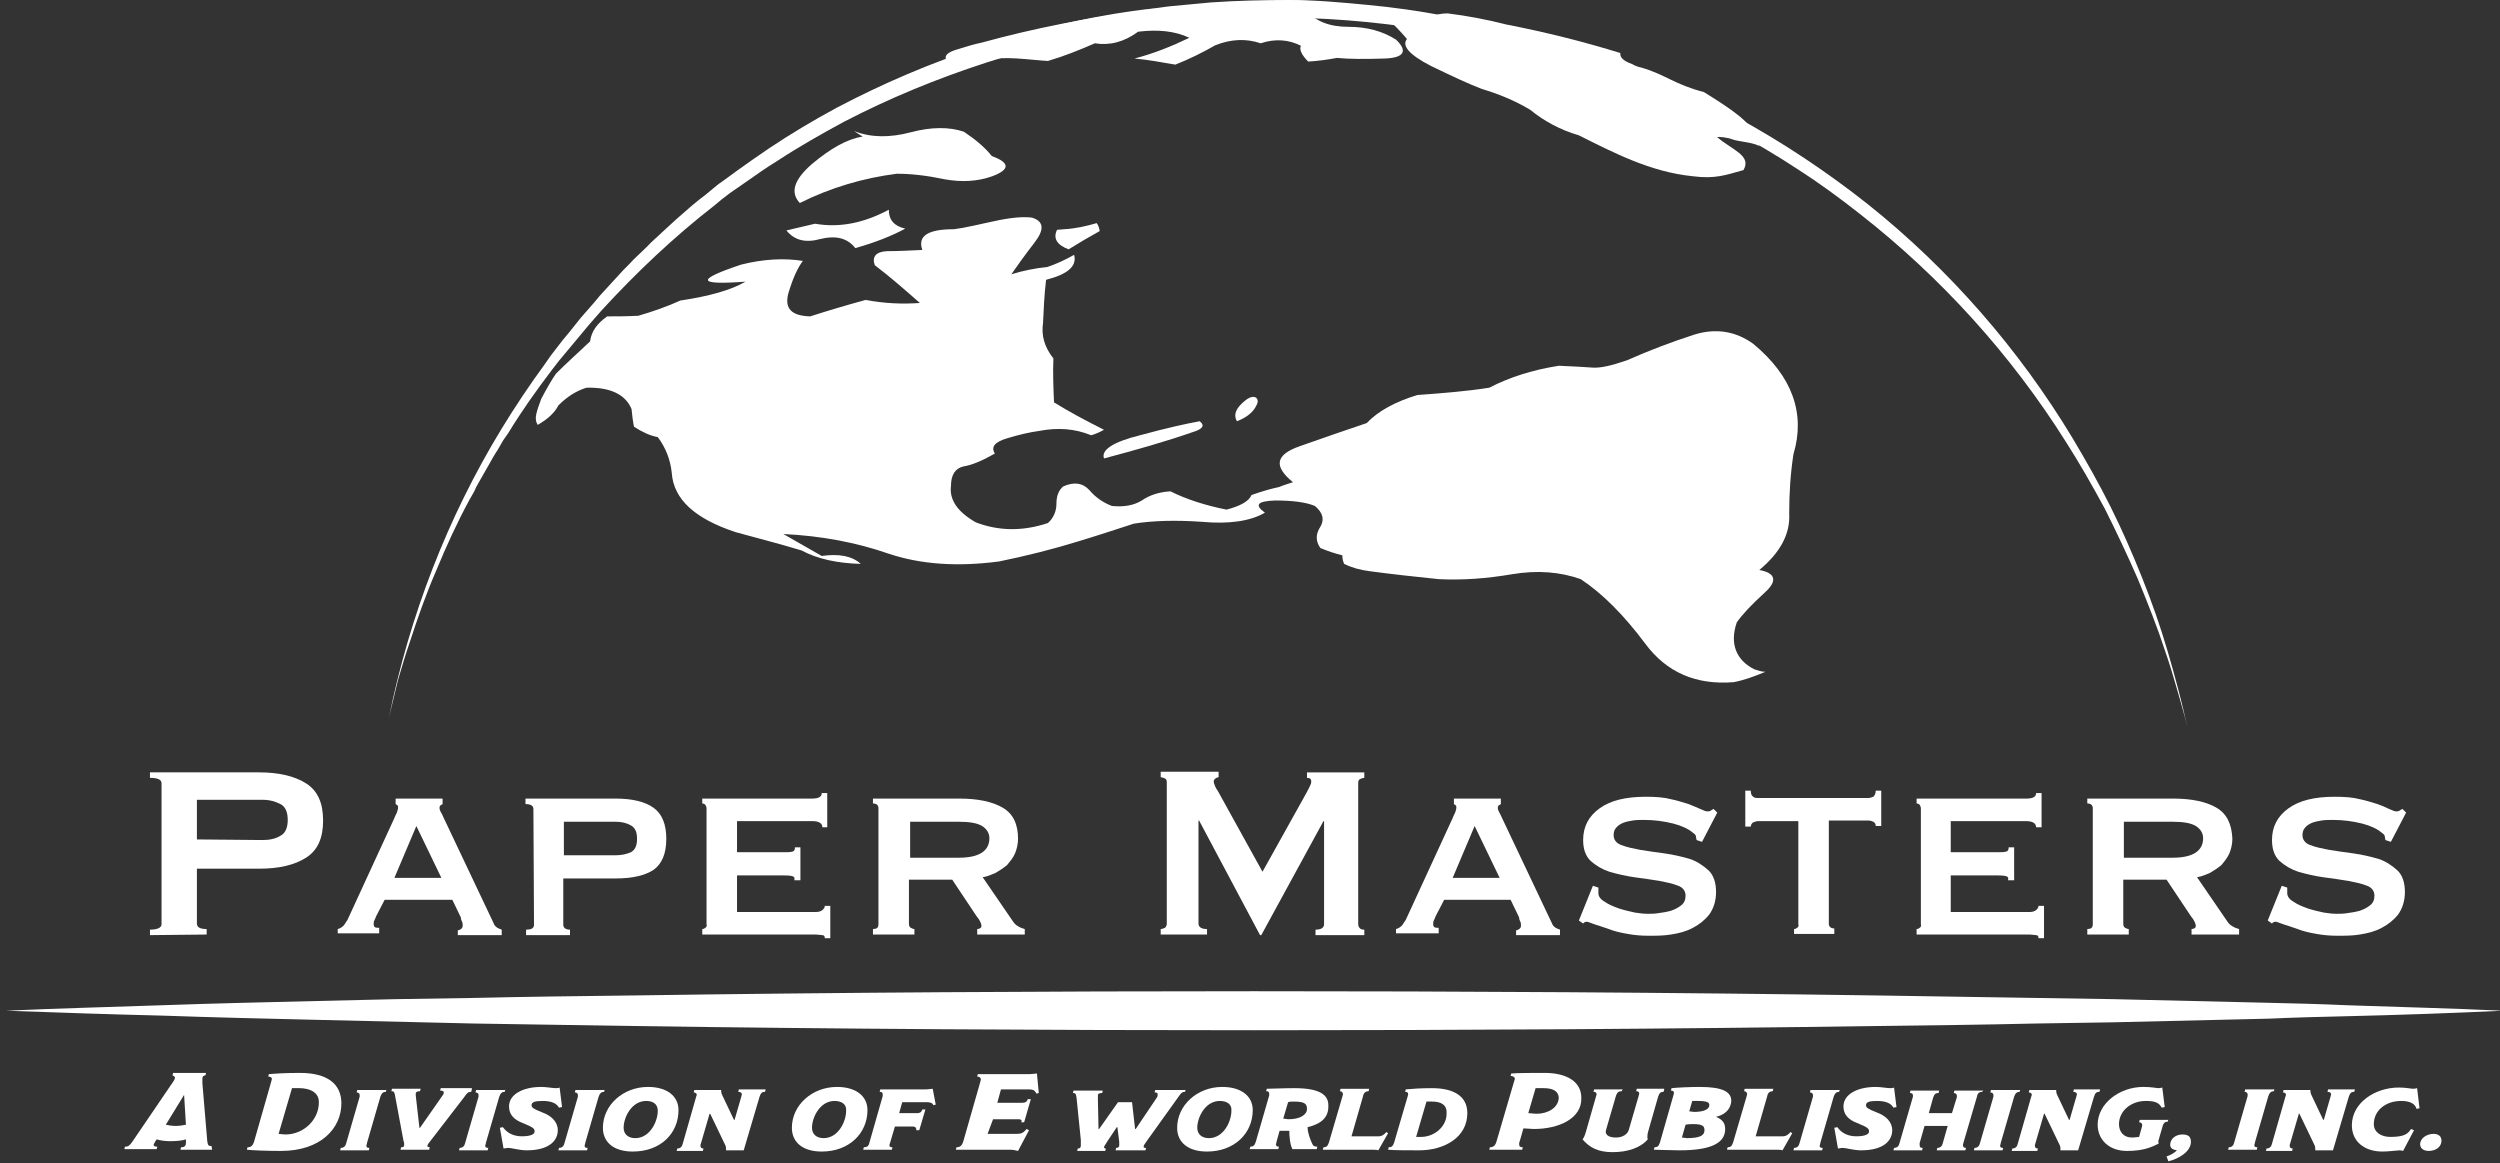 <?xml version="1.0" encoding="utf-8"?>
<!-- Generator: Adobe Illustrator 26.1.0, SVG Export Plug-In . SVG Version: 6.00 Build 0)  -->
<svg version="1.1" id="Layer_1" xmlns="http://www.w3.org/2000/svg" xmlns:xlink="http://www.w3.org/1999/xlink" x="0px" y="0px"
	 viewBox="0 0 410.1 190.8" style="enable-background:new 0 0 410.1 190.8;" xml:space="preserve">
<rect x="0" y="0" width="410.1" height="190.8" fill="#333333" stroke="none"/>
<style type="text/css">
	.st0{fill-rule:evenodd;clip-rule:evenodd;fill:#FFFFFF;}
	.st1{fill:#FFFFFF;}
</style>
<g>
	<path class="st0" d="M284.9,102.1c0.9-1.3,2.4-2.9,4.6-4.9c2.1-1.9,1.8-3.2-0.9-3.7c3.5-2.9,5.1-6,4.9-9.3c0-3.2,0.2-6.5,0.7-9.7
		c2-6.7-0.2-12.8-6.6-18.1c-2.9-2.1-6.2-2.6-9.7-1.5c-3.7,1.2-7.4,2.6-11,4.2c-2.6,0.9-4.4,1.3-5.7,1.2c-1.3-0.1-3.1-0.2-5.5-0.3
		c-4.4,0.7-8.1,1.9-11.4,3.6c-3.8,0.6-7.7,0.9-11.8,1.2c-3.6,1.1-6.4,2.6-8.3,4.6c-3.3,1.1-7,2.4-11,3.8c-4,1.4-4.3,3.3-1.1,5.9
		c-0.9,0.3-1.6,0.5-2.3,0.8c-1,0.2-2.5,0.6-4.5,1.3c-0.4,1-1.8,1.8-4.1,2.4c-3.5-0.7-6.6-1.7-9.2-3c-1.8,0.1-3.4,0.6-4.7,1.5
		c-1.3,0.8-2.9,1.1-4.9,0.9c-1.3-0.5-2.6-1.3-3.7-2.6c-1.1-1.2-2.5-1.4-4.3-0.6c-0.7,0.6-1.1,1.5-1.1,2.8c0,1.3-0.5,2.4-1.4,3.2
		c-4.2,1.4-8.1,1.3-11.8-0.1c-3-1.7-4.4-3.7-4.1-6c0-1.8,0.7-2.9,2.1-3.2c1.3-0.2,3-0.9,5.1-2.1c-0.7-1.1,0-1.9,2-2.5
		c2-0.6,3.7-1,5.2-1.2c3.1-0.6,5.9-0.4,8.6,0.7c0.7-0.2,1.4-0.5,2.1-0.9c-3-1.5-5.8-3-8.2-4.5c-0.1-2.4-0.2-4.7-0.1-7.2
		c-1.5-1.9-2-3.8-1.7-5.8c0.1-2.2,0.2-4.6,0.5-7.1c3.5-0.9,5.1-2.2,4.6-4.1c-1.4,0.8-2.9,1.5-4.4,2c-2,0.2-4,0.6-5.9,1.2
		c0.9-1.3,2.1-3,3.8-5.2c1.7-2.2,1.5-3.5-0.4-4.1c-1.5-0.2-3.6,0-6.3,0.6c-2.8,0.6-4.9,1.1-6.5,1.3c-4.3,0-6,1.1-5.2,3.4
		c-2,0.1-4,0.2-5.8,0.2c-1.8,0.1-2.5,0.9-2,2.3c2.5,1.9,4.9,4,7.4,6.2c-2.8,0.2-5.7,0.1-8.9-0.5c-3.3,0.9-6.3,1.8-9.1,2.7
		c-3.1-0.1-4.2-1.3-3.6-3.7c0.7-2.4,1.5-4.2,2.4-5.4c-3.1-0.5-6.5-0.3-10.1,0.6c-7.5,2.5-7.3,3.4,0.7,2.8c-2.4,1.4-6,2.4-10.7,3.1
		c-2.2,1-4.5,1.8-6.9,2.5c-2.1,0.1-3.8,0.1-5.1,0.1c-1.7,1.2-2.6,2.5-2.8,4.1c-1.9,1.8-3.8,3.5-5.6,5.3c-0.7,1-1.5,2.4-2.4,4.1
		c-0.3,0.8-0.6,1.6-0.8,2.4c-0.2,0.8-0.1,1.4,0.2,1.9c1.6-0.9,2.8-2,3.4-3.2c1.5-1.5,3-2.4,4.6-2.9c3.9-0.1,6.4,1.1,7.4,3.5
		c0.1,1,0.2,1.9,0.4,2.9c1.4,0.9,2.7,1.5,3.9,1.7c1.3,1.7,2.1,3.8,2.3,5.9c0.3,4.3,3.8,7.5,10.5,9.7c3.6,1,7.2,1.9,10.8,3
		c2.6,1.4,5.9,2.1,9.7,2.2c-1.4-1.3-3.6-1.7-6.4-1.3c-2.1-1.2-4.2-2.4-6.3-3.6c6.3,0.3,12,1.4,17.2,3.2c5.3,1.8,11.4,2.2,18.2,1.3
		c4.4-0.9,8.8-2,13-3.3c3-0.9,6-1.9,9.1-2.9c3.1-0.5,6.9-0.6,11.2-0.3c4.4,0.4,7.9-0.1,10.3-1.5c-1.8-1.3-1.2-1.9,1.7-2
		c2.9,0,5.1,0.3,6.5,0.9c1.3,1.1,1.6,2.2,0.9,3.4c-0.8,1.2-0.8,2.4,0,3.5c1.2,0.5,2.4,0.9,3.6,1.2c0,0.5,0.1,1,0.3,1.4
		c1.2,0.6,2.6,1,4.2,1.2c3.7,0.5,7.4,0.9,11.3,1.3c3.9,0.2,7.9-0.1,12-0.8c4.2-0.7,7.9-0.4,11.3,0.8c3.5,2.3,7.1,5.9,10.6,10.6
		c3.5,4.7,8.3,6.8,14.5,6.3c1.6-0.3,3.3-0.9,5.2-1.7c-0.6,0-1.2-0.2-1.8-0.4C284.8,108.3,283.7,105.6,284.9,102.1z"/>
	<path class="st0" d="M227.6,3c1.1,1.1,2.2,2.2,3.2,3.4c-0.9,1.1,0.4,2.6,3.9,4.4c3.5,1.7,6.3,3,8.4,3.8c2.7,0.8,5.4,1.9,7.9,3.4
		c2.2,1.8,4.9,3.3,8,4.2c5.6,2.8,11.7,6,18.6,6.7c3.8,0.5,5.5-0.2,8.4-1c1.4-2.4-1.9-3.3-4.3-5.4c0.1-0.1,1.6,0,2.6,0.4
		c0.8,0.3,3.6,0.5,4.3,1.1l-1.1-1.7c0.5-1.8-3.8-4.6-8-7.2c-4.7-1.2-6.4-2.9-10.2-4c-0.5-0.1-1.1-0.3-1.6-0.6
		c-1.4-0.5-2-1.1-1.9-1.8C260,6.9,253.7,5.3,247,4c-3.1-0.8-6.3-1.4-9.5-1.8c-0.8,0-1.5,0.1-2,0.3c-1.1,0.4-2.2,0.6-3.4,0.7
		C230.8,2.6,229.3,2.5,227.6,3z"/>
	<path class="st0" d="M158.1,21.6c-2.4-0.8-5.3-0.8-8.7,0.1c-3.4,0.9-6.5,0.9-9.3-0.2l1.4,0.9c-2.5,0.4-5.2,1.9-8.3,4.5
		c-3,2.6-3.6,4.7-2,6.4c5-2.5,10.4-4.1,15.9-4.8c2.4,0,5,0.3,7.8,0.9c2.8,0.5,5.4,0.4,7.9-0.5c2.9-1.1,2.9-2.2-0.1-3.3
		C161.5,24.1,159.9,22.8,158.1,21.6z"/>
	<path class="st0" d="M163.4,9.6c1.1-0.1,2.7-0.1,4.9,0.1s3.4,0.3,3.6,0.3c2.7-0.8,5.2-1.8,7.7-2.9c2.4,0.4,4.8-0.2,7.1-1.9
		c3.3-0.4,6.1-0.1,8.4,1c-2.9,1.4-5.9,2.6-9,3.4c2.2,0.2,4.4,0.6,6.7,1c2.3-0.9,4.5-2,6.6-3.2c2.6-1,5-1.1,7.4-0.3
		c2.4-0.8,4.6-0.6,6.6,0.4c-0.3,0.6,0.1,1.5,1.2,2.6c1.6-0.1,3.1-0.3,4.7-0.6c2.1,0.2,4.7,0.2,7.8,0.1c3.2-0.1,3.9-1.2,1.9-3.1
		c-2.2-1.4-4.8-2.1-7.8-2.1c-3.1,0-5.5-0.9-7.1-2.9c0.8,0,1.5-0.1,2.3-0.4c0.6-0.2,1.1-0.4,1.7-0.5c-4.5-0.8-9.2-0.7-14.4,0.1
		c-5.4,0-10.7,0.3-16.1,1c-9,1.2-17.9,2.9-26.6,5.3c-1,0.2-2.4,0.6-4.3,1.2c-1.8,0.6-2.1,1.4-0.7,2.4C158.5,10.8,161,10.5,163.4,9.6
		z"/>
	<path class="st0" d="M181.1,75.2c5.3-1.4,10.2-2.8,14.5-4.3c1.7-0.5,2.1-1.1,1.2-1.8c-2.2,0.4-5.4,1.1-9.8,2.3
		C182.6,72.5,180.6,73.8,181.1,75.2z"/>
	<path class="st0" d="M202.9,69.1c1.6-0.6,2.7-1.5,3.2-2.6c0.3-0.5,0.3-1-0.1-1.3c-0.6-0.3-1.4,0.1-2.4,1.1
		C202.6,67.3,202.4,68.2,202.9,69.1z"/>
	<path class="st0" d="M145.8,34.4c-4.1,2.2-8.1,3-12.1,2.3l-4.7,1.1c1.3,1.6,3.1,2.1,5.6,1.4c2.4-0.6,4.4-0.2,5.7,1.5
		c3.2-0.9,6-2,8.2-3.2C146.7,37.1,145.8,36.1,145.8,34.4z"/>
	<path class="st0" d="M175.3,40.9c1.6-1,3.3-2,5.1-3c-0.1-0.5-0.2-0.9-0.5-1.3c-1.7,0.5-3.5,0.9-5.3,1l-1.2,0.1
		C172.7,39.1,173.4,40.2,175.3,40.9z"/>
	<path class="st1" d="M63.8,117.7c3.4-16.7,9.6-32.8,18.5-47.4c2.2-3.6,4.6-7.2,7.1-10.6l0.9-1.3c0.3-0.4,0.6-0.8,1-1.3l1-1.3
		l0.5-0.6l0.5-0.6l2-2.5l2.1-2.4l0.5-0.6l0.5-0.6l1.1-1.2l1.1-1.2c0.4-0.4,0.7-0.8,1.1-1.2c0.7-0.8,1.5-1.5,2.2-2.3l2.3-2.2
		c0.7-0.8,1.6-1.5,2.3-2.2l1.2-1.1c0.4-0.4,0.8-0.7,1.2-1.1l2.4-2.1c0.8-0.7,1.7-1.4,2.5-2l1.2-1c0.4-0.3,0.8-0.7,1.3-1l2.6-1.9
		c1.7-1.2,3.5-2.5,5.3-3.7c3.6-2.4,7.3-4.6,11-6.6c7.6-4,15.5-7.4,23.6-10c4.1-1.3,8.2-2.5,12.4-3.5s8.4-1.8,12.6-2.4l1.6-0.2
		c0.5-0.1,1.1-0.1,1.6-0.2c1.1-0.1,2.1-0.3,3.2-0.4c2.1-0.2,4.3-0.4,6.4-0.6c4.3-0.3,8.6-0.4,12.9-0.4s8.6,0.4,12.8,0.8
		c4.3,0.4,8.5,1,12.7,1.8c4.2,0.8,8.4,1.7,12.5,2.8c2.1,0.5,4.1,1.1,6.2,1.7s4.1,1.3,6.1,2c2,0.7,4,1.4,6,2.2l1.5,0.6l0.7,0.3
		l0.7,0.3l1.5,0.6l1.5,0.6l0.7,0.3l0.7,0.3l1.5,0.7l1.4,0.7l0.7,0.3l0.7,0.4l1.4,0.7l1.4,0.7c1,0.5,1.9,1,2.8,1.5
		c7.5,4.1,14.7,8.9,21.4,14.2c13.4,10.7,24.8,23.8,33.6,38.4c2.2,3.7,4.3,7.4,6.2,11.2c1.9,3.8,3.6,7.7,5.2,11.7c1.6,4,3,8,4.2,12.1
		s2.3,8.2,3.2,12.3c-0.5-2.1-1.1-4.1-1.7-6.2s-1.2-4.1-1.9-6.1c-1.3-4-2.9-8-4.5-11.9c-1.7-3.9-3.5-7.7-5.4-11.5
		c-2-3.7-4.1-7.4-6.4-11c-9-14.3-20.5-27-33.8-37.4c-3.3-2.6-6.7-5.1-10.3-7.4c-3.5-2.3-7.2-4.5-10.9-6.4c-0.9-0.5-1.9-1-2.8-1.5
		l-1.4-0.7l-1.4-0.7l-0.7-0.3l-0.7-0.3l-1.4-0.7l-1.4-0.6l-0.7-0.3l-0.7-0.3l-1.4-0.6L270,15l-0.7-0.3l-0.7-0.3l-1.5-0.6
		c-2-0.7-3.9-1.5-5.9-2.2c-8-2.7-16.2-4.8-24.5-6.3C228.4,3.9,220,3,211.5,2.9c-4.2-0.1-8.4,0.1-12.6,0.3c-2.1,0.1-4.2,0.3-6.3,0.6
		c-1.1,0.1-2.1,0.2-3.1,0.4l-1.6,0.2l-1.6,0.2c-8.3,1.2-16.6,3.1-24.6,5.7c-8,2.6-15.8,5.8-23.3,9.7c-3.7,2-7.4,4.1-10.9,6.4
		c-1.8,1.1-3.5,2.3-5.2,3.5l-2.6,1.8c-0.4,0.3-0.8,0.6-1.3,1l-1.2,1c-6.7,5.2-12.8,11-18.5,17.2l-2.1,2.4l-2,2.4l-0.5,0.6l-0.5,0.6
		l-1,1.2c-0.3,0.4-0.7,0.8-1,1.2l-1,1.3c-2.6,3.4-5,6.8-7.2,10.4l-0.9,1.3l-0.8,1.4c-0.6,0.9-1.1,1.8-1.6,2.7l-1.6,2.8
		c-0.3,0.5-0.5,0.9-0.7,1.4L77,82c-2,3.7-3.8,7.6-5.4,11.5c-1.7,3.9-3.1,7.9-4.4,11.9c-0.7,2-1.3,4.1-1.9,6.1
		C64.8,113.6,64.3,115.6,63.8,117.7z"/>
	<path class="st1" d="M24.6,153.4v-0.9c1.2,0,1.9-0.3,1.9-0.9v-23.1c0-0.6-0.6-0.9-1.9-0.9v-0.9h17.9c3.2,0,5.8,0.6,7.7,1.8
		c1.9,1.2,2.8,3.2,2.8,6.1s-0.9,4.9-2.8,6.1c-1.9,1.2-4.4,1.8-7.7,1.8H32.3v9c0,0.6,0.5,0.9,1.6,0.9v0.9L24.6,153.4z M43.1,137.8
		c1.1,0,2.1-0.2,2.9-0.7c0.8-0.4,1.2-1.3,1.2-2.6s-0.4-2.2-1.2-2.6c-0.8-0.4-1.7-0.7-2.9-0.7H32.3v6.5L43.1,137.8z"/>
	<path class="st1" d="M55.4,152.4c0.4-0.1,0.7-0.3,1-0.6c0.2-0.3,0.4-0.6,0.6-0.9l7.6-16.5c0.2-0.5,0.4-0.9,0.5-1.1
		c0.1-0.3,0.2-0.6,0.2-0.8c0-0.2,0-0.3-0.1-0.4c-0.1-0.1-0.2-0.1-0.3-0.2V131h7.7v0.9c-0.1,0.1-0.2,0.1-0.3,0.2
		c-0.1,0-0.2,0.2-0.2,0.4c0,0.3,0.1,0.5,0.2,0.7c0.2,0.3,0.3,0.6,0.5,1l8.2,17.3c0.1,0.3,0.3,0.5,0.6,0.7c0.2,0.1,0.4,0.2,0.7,0.3
		v0.9h-7.2v-0.8c0.2,0,0.4-0.1,0.5-0.2c0.2-0.1,0.3-0.3,0.3-0.6c0-0.2,0-0.4-0.1-0.6c-0.1-0.2-0.2-0.4-0.2-0.7l-1.4-2.9H63.1
		l-1.4,2.7c-0.1,0.3-0.2,0.5-0.3,0.7c-0.1,0.2-0.1,0.4-0.1,0.6c0,0.3,0.1,0.4,0.2,0.5c0.2,0.1,0.5,0.1,0.7,0.1v0.9h-6.8L55.4,152.4
		L55.4,152.4z M72.4,144l-4.1-8.5l-3.6,8.5L72.4,144z"/>
	<path class="st1" d="M87.5,132.7c0-0.5-0.4-0.8-1.3-0.8V131h14.8c2.7,0,4.8,0.5,6.2,1.5c1.4,1,2.1,2.7,2.1,5.1
		c0,2.4-0.7,4.1-2.1,5.1c-1.4,0.9-3.4,1.4-6.2,1.4h-8.6v7.6c0,0.5,0.4,0.8,1.1,0.8v0.9h-7.2v-0.9c0.8,0,1.3-0.2,1.3-0.8L87.5,132.7z
		 M101,140.3c1,0,1.8-0.2,2.5-0.5c0.7-0.4,1-1.1,1-2.2c0-1.1-0.3-1.8-1-2.2c-0.7-0.4-1.5-0.6-2.5-0.6h-8.5v5.5L101,140.3z"/>
	<path class="st1" d="M134.9,135.7c0-0.6-0.5-1-1.6-1h-12.4v5.1h7.8c0.4,0,0.9,0,1.3-0.1c0.3-0.1,0.4-0.3,0.4-0.7h0.9v5.4h-1
		c0.1-0.4,0-0.6-0.4-0.7c-0.5-0.1-1.1-0.1-1.6-0.1h-7.4v6h13c0.4,0,0.7-0.1,1-0.3c0.2-0.2,0.4-0.4,0.4-0.7h0.9v5.3h-0.9
		c0-0.3-0.1-0.5-0.4-0.5c-0.3,0-0.7-0.1-1-0.1h-18.7v-0.9c0.2,0,0.4-0.1,0.5-0.2c0.2-0.1,0.3-0.4,0.2-0.6v-19c0-0.2-0.1-0.4-0.2-0.6
		c-0.1-0.1-0.3-0.2-0.5-0.2V131h18c1.1,0,1.6-0.3,1.6-0.9h0.9v5.6L134.9,135.7z"/>
	<path class="st1" d="M157.4,131c3,0,5.4,0.5,7.1,1.5c1.7,1,2.5,2.7,2.5,5.1c0,0.8-0.2,1.7-0.5,2.4c-0.3,0.7-0.8,1.3-1.3,1.9
		c-0.6,0.5-1.2,0.9-1.9,1.3c-0.7,0.3-1.4,0.6-2.1,0.7l5,7.3c0.2,0.3,0.5,0.6,0.9,0.8c0.3,0.2,0.7,0.3,1,0.4v0.9h-7.8v-0.9
		c0.4,0,0.7-0.2,0.7-0.5c0-0.3-0.2-0.9-0.8-1.6l-4-6h-7.1v7.3c0,0.2,0.1,0.5,0.3,0.6c0.2,0.1,0.4,0.2,0.6,0.2v0.9h-6.8v-0.9
		c0.6,0,0.9-0.2,0.9-0.8v-19c0-0.5-0.3-0.8-0.9-0.8V131L157.4,131z M157.3,140.7c3.3,0,5-1.1,5-3.2c0-0.8-0.4-1.5-1.2-2
		c-0.8-0.5-2.1-0.7-3.8-0.7h-8v5.9L157.3,140.7z"/>
	<path class="st1" d="M190.4,152.4c0.2,0,0.5-0.1,0.7-0.2c0.2-0.2,0.3-0.4,0.3-0.7v-23.2c0-0.3-0.1-0.5-0.3-0.6
		c-0.2-0.1-0.5-0.2-0.7-0.2v-0.9h9.5v0.9c-0.2,0-0.4,0.1-0.5,0.2c-0.2,0.1-0.3,0.3-0.3,0.5c0,0.2,0.1,0.5,0.2,0.7
		c0.1,0.3,0.3,0.6,0.5,0.9l7.3,13.2l7.3-13.1c0.2-0.4,0.4-0.8,0.5-1c0.1-0.2,0.2-0.4,0.2-0.7c0-0.4-0.2-0.6-0.7-0.6v-0.9h9.4v0.9
		c-0.2,0-0.5,0.1-0.7,0.2c-0.2,0.1-0.3,0.3-0.3,0.6v23.2c0,0.3,0.1,0.5,0.3,0.7c0.2,0.2,0.5,0.2,0.7,0.2v0.9h-8v-0.9
		c0.9,0,1.4-0.3,1.4-0.9v-16.9h-0.1l-10.2,18.7h-0.2l-10-18.8h-0.1v16.9c0,0.6,0.5,0.9,1.4,0.9v0.9h-7.6L190.4,152.4z"/>
	<path class="st1" d="M229,152.4c0.4-0.1,0.7-0.3,1-0.6c0.2-0.3,0.4-0.6,0.6-0.9l7.6-16.5c0.2-0.5,0.4-0.9,0.5-1.1
		c0.1-0.3,0.2-0.6,0.2-0.8c0-0.2,0-0.3-0.1-0.4s-0.2-0.1-0.3-0.2V131h7.7v0.9c-0.1,0.1-0.2,0.1-0.3,0.2c-0.1,0-0.2,0.2-0.2,0.4
		c0,0.3,0.1,0.5,0.2,0.7c0.2,0.3,0.3,0.6,0.5,1l8.2,17.3c0.1,0.3,0.3,0.5,0.6,0.7c0.2,0.1,0.4,0.2,0.7,0.3v0.9h-7.2v-0.8
		c0.2,0,0.4-0.1,0.5-0.2c0.2-0.1,0.3-0.3,0.3-0.6c0-0.2,0-0.4-0.1-0.6c-0.1-0.2-0.2-0.4-0.2-0.7l-1.4-2.9h-10.9l-1.4,2.7
		c-0.1,0.3-0.2,0.5-0.3,0.7c-0.1,0.2-0.1,0.4-0.1,0.6c0,0.3,0.1,0.4,0.2,0.5c0.2,0.1,0.5,0.1,0.7,0.1v0.9H229L229,152.4z M246,144
		l-4.1-8.5l-3.6,8.5H246z"/>
	<path class="st1" d="M262.2,145.6c0,0.1,0,0.3,0,0.4c0,0.2,0,0.3,0,0.5c0,0.5,0.3,1,1,1.4c0.7,0.5,1.5,0.8,2.3,1.1
		c0.9,0.3,1.8,0.5,2.7,0.7c0.7,0.1,1.4,0.2,2.1,0.2c0.5,0,1.1,0,1.7-0.1c0.7-0.1,1.4-0.2,2.1-0.4c0.6-0.2,1.2-0.5,1.7-0.9
		c0.5-0.4,0.7-0.9,0.7-1.6c0-0.7-0.4-1.3-1.2-1.6c-1-0.4-2.1-0.6-3.1-0.8c-1.2-0.2-2.6-0.4-4.1-0.6c-1.4-0.2-2.7-0.5-4.1-0.9
		c-1.2-0.4-2.2-1-3.1-1.8c-0.8-0.8-1.2-1.9-1.2-3.4c0-2.2,0.9-3.9,2.7-5.2c1.8-1.3,4.3-1.9,7.6-1.9c1.6,0,3,0.1,4.1,0.4
		c1,0.2,1.9,0.5,2.9,0.8c0.8,0.3,1.4,0.6,1.9,0.8s0.9,0.4,1.1,0.4c0.2,0,0.4,0,0.6-0.1c0.1-0.1,0.3-0.2,0.5-0.3l0.6,0.6l-2.5,4.8
		l-0.9-0.3c0-0.2-0.1-0.4-0.1-0.6c0-0.2-0.2-0.4-0.5-0.6c-0.7-0.6-1.7-1.1-3.2-1.5c-1.6-0.4-3.2-0.6-4.8-0.6c-0.6,0-1.3,0-1.9,0.1
		c-0.6,0.1-1.1,0.2-1.6,0.4c-0.4,0.2-0.8,0.4-1.1,0.8c-0.3,0.3-0.4,0.8-0.4,1.2c0,0.7,0.4,1.3,1.2,1.6c1,0.4,2.1,0.6,3.1,0.8
		c1.2,0.2,2.6,0.4,4.1,0.6c1.4,0.2,2.7,0.5,4.1,0.9c1.2,0.4,2.2,1.1,3.1,1.9c0.8,0.8,1.2,2,1.2,3.5c0,1.5-0.4,2.7-1.1,3.7
		c-0.7,0.9-1.7,1.7-2.7,2.2c-1.1,0.6-2.3,0.9-3.6,1.1c-1.2,0.2-2.4,0.2-3.7,0.2c-1.2,0-2.3-0.1-3.4-0.3c-1.1-0.2-2.1-0.4-3.1-0.8
		c-0.9-0.3-1.7-0.6-2.4-0.8c-0.6-0.2-1-0.4-1.2-0.4c-0.2,0-0.5,0.1-0.6,0.3l-0.7-0.5l2.3-5.7L262.2,145.6z"/>
	<path class="st1" d="M294.3,152.4c0.2,0,0.4-0.1,0.5-0.2c0.2-0.1,0.3-0.4,0.2-0.6v-16.9h-6.6c-0.3,0-0.5,0.1-0.8,0.2
		c-0.2,0.1-0.4,0.4-0.4,0.7h-0.9v-5.9h0.9c0,0.5,0.1,0.8,0.4,1c0.2,0.2,0.5,0.2,0.8,0.2h18.1c0.3,0,0.5-0.1,0.8-0.2
		c0.2-0.2,0.4-0.5,0.4-1h0.9v5.8h-0.9c0-0.3-0.1-0.5-0.4-0.7c-0.2-0.1-0.5-0.2-0.8-0.2H300v16.9c0,0.5,0.3,0.8,0.9,0.8v0.9h-6.6
		V152.4z"/>
	<path class="st1" d="M334,135.7c0-0.6-0.5-1-1.6-1H320v5.1h7.8c0.4,0,0.9,0,1.3-0.1c0.3-0.1,0.4-0.3,0.4-0.7h0.9v5.4h-1
		c0.1-0.4,0-0.6-0.4-0.7c-0.5-0.1-1.1-0.1-1.6-0.1H320v6h13c0.4,0,0.7-0.1,1-0.3c0.2-0.2,0.4-0.4,0.4-0.7h0.9v5.3h-0.9
		c0-0.3-0.1-0.5-0.4-0.5c-0.3,0-0.7-0.1-1-0.1h-18.6v-0.9c0.2,0,0.4-0.1,0.5-0.2c0.2-0.1,0.3-0.4,0.2-0.6v-19c0-0.2-0.1-0.4-0.2-0.6
		c-0.1-0.1-0.3-0.2-0.5-0.2V131h18c1.1,0,1.6-0.3,1.6-0.9h0.9v5.6L334,135.7z"/>
	<path class="st1" d="M356.5,131c3,0,5.4,0.5,7.1,1.5c1.7,1,2.5,2.7,2.6,5.1c0,0.8-0.2,1.7-0.5,2.4c-0.3,0.7-0.8,1.3-1.3,1.9
		c-0.6,0.5-1.2,0.9-1.9,1.3c-0.7,0.3-1.4,0.6-2.1,0.7l5,7.3c0.2,0.3,0.5,0.6,0.9,0.8c0.3,0.2,0.7,0.3,1,0.4v0.9h-7.8v-0.9
		c0.4,0,0.7-0.2,0.7-0.5c0-0.3-0.2-0.9-0.8-1.6l-4-6h-7.1v7.3c0,0.2,0.1,0.5,0.3,0.6c0.2,0.1,0.4,0.2,0.6,0.2v0.9h-6.8v-0.9
		c0.6,0,0.9-0.2,0.9-0.8v-19c0-0.5-0.3-0.8-0.9-0.8V131L356.5,131z M356.4,140.7c3.3,0,5-1.1,5-3.2c0-0.8-0.4-1.5-1.2-2
		c-0.8-0.5-2.1-0.7-3.8-0.7h-8v5.9L356.4,140.7z"/>
	<path class="st1" d="M375.2,145.6c0,0.1,0,0.3,0,0.4c0,0.2,0,0.3,0,0.5c0,0.5,0.3,1,1,1.4c0.7,0.5,1.5,0.8,2.3,1.1
		c0.9,0.3,1.8,0.5,2.7,0.7c0.7,0.1,1.4,0.2,2.1,0.2c0.5,0,1.1,0,1.7-0.1c0.7-0.1,1.4-0.2,2.1-0.4c0.6-0.2,1.2-0.5,1.7-0.9
		c0.5-0.4,0.7-0.9,0.7-1.6c0-0.7-0.4-1.3-1.2-1.6c-1-0.4-2.1-0.6-3.1-0.8c-1.2-0.2-2.6-0.4-4.1-0.6c-1.4-0.2-2.7-0.5-4.1-0.9
		c-1.2-0.4-2.2-1-3.1-1.8c-0.8-0.8-1.2-1.9-1.2-3.4c0-2.2,0.9-3.9,2.7-5.2c1.8-1.3,4.3-1.9,7.6-1.9c1.6,0,3,0.1,4.1,0.4
		c1,0.2,1.9,0.5,2.9,0.8c0.6,0.2,1.3,0.5,1.9,0.8c0.5,0.2,0.9,0.4,1.1,0.4c0.2,0,0.4,0,0.6-0.1c0.1-0.1,0.3-0.2,0.5-0.3l0.6,0.6
		l-2.5,4.8l-0.9-0.3c0-0.2-0.1-0.4-0.1-0.6c0-0.2-0.2-0.4-0.5-0.6c-0.7-0.6-1.7-1.1-3.2-1.5c-1.6-0.4-3.2-0.6-4.8-0.6
		c-0.6,0-1.3,0-1.9,0.1c-0.6,0.1-1.1,0.2-1.6,0.4c-0.4,0.2-0.8,0.4-1.1,0.8c-0.3,0.3-0.4,0.8-0.4,1.2c0,0.7,0.4,1.3,1.2,1.6
		c1,0.4,2.1,0.6,3.1,0.8c1.2,0.2,2.6,0.4,4.1,0.6c1.4,0.2,2.7,0.5,4.1,0.9c1.2,0.4,2.2,1.1,3.1,1.9c0.8,0.8,1.2,2,1.2,3.5
		c0,1.5-0.4,2.7-1.1,3.7c-0.7,0.9-1.7,1.7-2.7,2.2c-1.1,0.6-2.3,0.9-3.6,1.1c-1.2,0.2-2.4,0.2-3.7,0.2c-1.2,0-2.3-0.1-3.4-0.3
		c-1.1-0.2-2.1-0.4-3.1-0.8c-0.9-0.3-1.7-0.6-2.4-0.8c-0.6-0.2-1-0.4-1.2-0.4c-0.2,0-0.5,0.1-0.6,0.3l-0.7-0.5l2.3-5.7L375.2,145.6z
		"/>
	<path class="st1" d="M1,165.8c8.5-0.4,17.1-0.6,25.6-0.9s17.1-0.5,25.6-0.7l12.8-0.3l12.8-0.2c8.5-0.2,17.1-0.3,25.6-0.4
		c34.1-0.5,68.3-0.7,102.4-0.7c34.1,0,68.3,0.2,102.4,0.7c8.5,0.1,17.1,0.3,25.6,0.4l12.8,0.2l12.8,0.3l12.8,0.3
		c4.3,0.1,8.5,0.2,12.8,0.4c8.5,0.3,17.1,0.5,25.6,0.9c-8.5,0.4-17.1,0.7-25.6,0.9c-4.3,0.1-8.5,0.2-12.8,0.4l-12.8,0.3l-12.8,0.3
		l-12.8,0.2c-8.5,0.2-17.1,0.3-25.6,0.4c-34.1,0.5-68.3,0.7-102.4,0.7c-34.1,0-68.3-0.2-102.4-0.7c-8.5-0.1-17.1-0.3-25.6-0.4
		L65,167.6l-12.8-0.3c-8.5-0.2-17.1-0.4-25.6-0.7C18.1,166.4,9.5,166.1,1,165.8z"/>
	<g>
		<path class="st1" d="M34.8,188.6h-5.2l0.1-0.4c0.7,0,0.8-0.4,0.8-0.7l0-0.6c-0.6,0.2-1.5,0.3-2.6,0.3c-0.7,0-1.6-0.1-2.2-0.3
			l-0.2,0.3c-0.1,0.2-0.3,0.5-0.3,0.6c0,0.2,0.2,0.3,0.6,0.3l-0.1,0.4h-5.3l0.1-0.4c0.5,0,0.7-0.1,1.2-0.8l6.6-9.7
			c0.3-0.4,0.4-0.7,0.4-0.8c0-0.2-0.2-0.3-0.4-0.4l0.1-0.4h5.4l-0.1,0.4c-0.3,0-0.5,0.2-0.5,0.5c0,0.2,0,0.4,0,0.8l0.8,9.5
			c0.1,0.7,0.2,0.8,0.7,0.8L34.8,188.6z M30.2,179.6L30.2,179.6l-3,4.9c0.4,0.1,1.1,0.2,1.6,0.2c0.5,0,1.3-0.1,1.7-0.2L30.2,179.6z"
			/>
		<path class="st1" d="M46.1,188.8c-2.4,0-4.7-0.1-5.6-0.2l0.1-0.4c0.6,0,0.9-0.3,1.1-1l2.8-9.8c0-0.1,0.1-0.3,0.1-0.4
			c0-0.3-0.3-0.4-0.6-0.4l0.1-0.4c1.1-0.1,2.9-0.2,5.1-0.2c4.5,0,6.8,1.8,6.8,5C56,185.1,52.6,188.8,46.1,188.8z M49.1,178.5
			c-0.4,0-0.8,0-1.2,0l-2.2,7.5c0.2,0,0.7,0.1,1.1,0.1c3.1,0,5.5-2.5,5.5-5.2C52.4,179.2,50.8,178.5,49.1,178.5z"/>
		<path class="st1" d="M63.4,178.7l-0.1,0.4c-0.4,0-0.7,0.2-0.9,0.8l-2.2,7.6c0,0.2-0.1,0.3-0.1,0.4c0,0.3,0.1,0.4,0.5,0.4l-0.1,0.4
			h-4.7l0.1-0.4c0.5,0,0.8-0.3,0.9-0.8l2.2-7.6c0-0.1,0-0.2,0-0.3c0-0.2-0.2-0.4-0.5-0.4l0.1-0.4H63.4z"/>
		<path class="st1" d="M77.4,178.7l-0.1,0.4c-0.5,0-0.7,0.2-1.1,0.8l-5.7,7.4c-0.2,0.2-0.4,0.6-0.4,0.7c0,0.1,0.2,0.2,0.4,0.2
			l-0.1,0.4h-4.7l0.1-0.4c0.4,0,0.5-0.1,0.5-0.4c0-0.2,0-0.5-0.1-0.6l-1.4-7.5c-0.1-0.6-0.2-0.7-0.6-0.7l0.1-0.4H69l-0.1,0.4
			c-0.4,0-0.7,0.1-0.7,0.4c0,0.1,0,0.2,0,0.3l0.6,5.3h0.1l3.7-5.3c0.1-0.1,0.2-0.3,0.2-0.5c0-0.2-0.2-0.3-0.6-0.3l0.1-0.4H77.4z"/>
		<path class="st1" d="M82.9,178.7l-0.1,0.4c-0.4,0-0.7,0.2-0.9,0.8l-2.2,7.6c0,0.2-0.1,0.3-0.1,0.4c0,0.3,0.1,0.4,0.5,0.4l-0.1,0.4
			h-4.7l0.1-0.4c0.5,0,0.8-0.3,0.9-0.8l2.2-7.6c0-0.1,0-0.2,0-0.3c0-0.2-0.2-0.4-0.5-0.4l0.1-0.4H82.9z"/>
		<path class="st1" d="M92.2,181.6l-0.5,0.1c-0.4-0.7-1.2-1.1-2.7-1.1c-1.3,0-1.8,0.2-1.8,0.7c0,0.4,0.3,0.6,1.8,1.2
			c1.4,0.5,2.5,1.5,2.5,2.9c0,1.7-1.4,3.3-5.1,3.3c-1.2,0-2.5-0.4-3-0.4c-0.3,0-0.6,0.1-0.8,0.1l-0.6-3.4l0.5-0.1
			c0.7,1,1.8,1.5,3.1,1.5c1.6,0,2.1-0.4,2.1-0.8c0-0.5-0.3-0.7-2-1.4c-1.3-0.5-2.2-1.3-2.2-2.7c0-2,2.3-3.2,5.3-3.2
			c0.8,0,1.9,0.2,2.3,0.2c0.3,0,0.5,0,0.7-0.1L92.2,181.6z"/>
		<path class="st1" d="M99.2,178.7l-0.1,0.4c-0.4,0-0.7,0.2-0.9,0.8l-2.2,7.6c0,0.2-0.1,0.3-0.1,0.4c0,0.3,0.1,0.4,0.5,0.4l-0.1,0.4
			h-4.7l0.1-0.4c0.5,0,0.8-0.3,0.9-0.8l2.2-7.6c0-0.1,0-0.2,0-0.3c0-0.2-0.2-0.4-0.5-0.4l0.1-0.4H99.2z"/>
		<path class="st1" d="M103.8,188.9c-3.1,0-4.9-1.5-4.9-3.9c0-3.7,3.3-6.7,7.4-6.7c3.1,0,5,1.5,5,3.8
			C111.3,185.9,108.4,188.9,103.8,188.9z M106,180.6c-2.4,0-3.7,2.7-3.7,4.4c0,1.1,0.8,1.7,1.9,1.7c2.4,0,3.7-2.7,3.7-4.5
			C107.9,181.1,107.1,180.6,106,180.6z"/>
		<path class="st1" d="M125.6,178.7l-0.1,0.4c-0.5,0-0.7,0.2-0.9,0.8l-2.6,8.8h-2.9c0-0.3,0-0.6-0.1-0.8l-2.5-5.2h-0.1l-1.4,4.8
			c0,0.1-0.1,0.2-0.1,0.4c0,0.3,0.1,0.5,0.5,0.5l-0.1,0.4H111l0.1-0.4c0.5,0,0.8-0.3,0.9-0.8l2.2-7.7c0-0.1,0.1-0.2,0.1-0.3
			c0-0.2-0.2-0.4-0.5-0.4l0.1-0.4h4.4c0,0.3,0,0.5,0.2,0.9l1.9,4h0.1l1.1-3.8c0-0.1,0.1-0.3,0.1-0.4c0-0.2-0.2-0.4-0.6-0.4l0.1-0.4
			H125.6z"/>
		<path class="st1" d="M134.8,188.9c-3.1,0-4.9-1.5-4.9-3.9c0-3.7,3.3-6.7,7.4-6.7c3.1,0,5,1.5,5,3.8
			C142.3,185.9,139.3,188.9,134.8,188.9z M136.9,180.6c-2.4,0-3.7,2.7-3.7,4.4c0,1.1,0.8,1.7,1.9,1.7c2.4,0,3.7-2.7,3.7-4.5
			C138.9,181.1,138,180.6,136.9,180.6z"/>
		<path class="st1" d="M153.5,181.2l-0.4,0.1c-0.1-0.4-0.6-0.5-1.1-0.5h-4l-0.5,1.8h3c0.4,0,0.7-0.2,0.8-0.6h0.5l-1,3.4h-0.5
			c0-0.1,0-0.1,0-0.2c0-0.2-0.2-0.4-0.5-0.4h-3l-0.8,2.7c0,0.1-0.1,0.2-0.1,0.3c0,0.3,0.1,0.4,0.5,0.4l-0.1,0.4h-4.7l0.1-0.4
			c0.5,0,0.8-0.2,0.9-0.7l2.2-7.7c0-0.1,0-0.2,0-0.3c0-0.3-0.2-0.4-0.5-0.4l0.1-0.4h7.5c0.4,0,0.8-0.1,1.1-0.1L153.5,181.2z"/>
		<path class="st1" d="M170.4,179.3l-0.4,0.1c-0.2-0.5-0.5-0.7-1.2-0.7h-4.6l-0.6,2.2h4.1c0.5,0,0.8-0.2,0.9-0.6h0.5l-1.1,3.8h-0.5
			c0,0,0.1-0.2,0.1-0.2c0-0.2-0.2-0.3-0.5-0.3h-4.2L162,186h4.8c0.8,0,1.1-0.2,1.6-0.8l0.4,0.2l-1.8,3.4c-0.3-0.1-0.9-0.2-1.3-0.2
			h-8.9l0.1-0.4c0.6,0,0.9-0.3,1.1-0.9l2.8-9.8c0-0.1,0.1-0.3,0.1-0.4c0-0.3-0.2-0.5-0.6-0.5l0.1-0.4h8.5c0.3,0,1-0.1,1.2-0.1
			L170.4,179.3z"/>
		<path class="st1" d="M194.5,178.7l-0.1,0.4c-0.4,0-0.6,0.1-1,0.7l-5.3,7.4c-0.3,0.4-0.5,0.7-0.5,0.9s0.1,0.2,0.4,0.2l-0.1,0.4H183
			l0.1-0.4c0.4,0,0.5-0.2,0.5-0.4c0-0.2,0-0.5,0-0.6l-0.3-2.4h-0.1l-1.6,2.4c-0.2,0.4-0.5,0.7-0.5,0.9c0,0.1,0.1,0.2,0.3,0.2
			l-0.1,0.4h-4.6l0.1-0.4c0.4,0,0.5-0.2,0.5-0.5c0-0.3,0-0.7,0-0.9l-0.7-6.9c-0.1-0.6-0.1-0.8-0.6-0.8l0.1-0.4h4.8l-0.1,0.4
			c-0.5,0-0.7,0.1-0.7,0.4c0,0.1,0,0.4,0,0.7l0.1,4.8h0.1l3.1-4.4h2.3l0.5,4.4h0.1l3.5-5.2c0.1-0.1,0.1-0.4,0.1-0.5
			c0-0.2-0.1-0.3-0.5-0.3l0.1-0.4H194.5z"/>
		<path class="st1" d="M198,188.9c-3.1,0-4.9-1.5-4.9-3.9c0-3.7,3.3-6.7,7.4-6.7c3.1,0,5,1.5,5,3.8
			C205.5,185.9,202.5,188.9,198,188.9z M200.1,180.6c-2.4,0-3.7,2.7-3.7,4.4c0,1.1,0.8,1.7,1.9,1.7c2.4,0,3.7-2.7,3.7-4.5
			C202.1,181.1,201.2,180.6,200.1,180.6z"/>
		<path class="st1" d="M214.5,184.9c0,0.9,0.4,2,0.8,2.8c0.1,0.2,0.2,0.4,0.8,0.4l-0.1,0.4h-4c-0.4-0.8-0.5-2.1-0.5-3
			c-0.4,0-1.1,0-1.6,0l-0.5,1.8c0,0.2-0.1,0.3-0.1,0.4c0,0.3,0.2,0.4,0.5,0.4l-0.1,0.4H205l0.1-0.4c0.5,0,0.7-0.2,0.9-0.8l2.2-7.6
			c0-0.1,0-0.2,0-0.3c0-0.3-0.2-0.4-0.5-0.4l0.1-0.4c0.9,0,2.7-0.1,4.5-0.1c4.2,0,5.6,1.1,5.6,2.8
			C218,183.4,216.6,184.4,214.5,184.9z M212.2,180.7c-0.3,0-0.6,0-0.9,0.1l-0.8,2.7c0.3,0,0.6,0.1,0.9,0.1c1.8,0,3-0.7,3-1.7
			C214.4,181,213.9,180.7,212.2,180.7z"/>
		<path class="st1" d="M227.7,185.9l-1.6,2.8c-0.2-0.1-0.7-0.1-1-0.1h-8.1l0.1-0.4c0.5,0,0.7-0.2,0.9-0.8l2.2-7.5
			c0-0.1,0.1-0.3,0.1-0.4c0-0.3-0.2-0.5-0.5-0.5l0.1-0.4h4.7l-0.1,0.4c-0.4,0-0.8,0.2-0.9,0.8l-1.9,6.6h4.4c0.6,0,1-0.3,1.3-0.7
			L227.7,185.9z"/>
		<path class="st1" d="M232.8,188.7c-1.5,0-4.3,0-5.1-0.1l0.1-0.4c0.5,0,0.7-0.2,0.9-0.8l2.2-7.5c0-0.1,0.1-0.3,0.1-0.4
			c0-0.3-0.2-0.4-0.5-0.4l0.1-0.4c1-0.1,2.5-0.2,4.3-0.2c3.7,0,5.8,1.4,5.8,4.1C240.7,186.6,236.9,188.7,232.8,188.7z M234.9,180.7
			c-0.2,0-0.6,0-0.9,0l-1.7,5.8c0.2,0,0.6,0,0.8,0c2.2,0,4.2-1.7,4.2-3.8C237.4,181.3,236.5,180.7,234.9,180.7z"/>
		<path class="st1" d="M251.6,185.2c-0.4,0-1.2-0.1-1.7-0.1l-0.6,2.1c-0.1,0.2-0.1,0.4-0.1,0.5c0,0.4,0.2,0.5,0.6,0.5l-0.1,0.4h-5.4
			l0.1-0.4c0.6,0,0.9-0.3,1.1-1l2.9-9.9c0-0.1,0.1-0.2,0.1-0.3c0-0.3-0.3-0.5-0.7-0.5l0.1-0.4c1-0.1,3.6-0.1,5.5-0.1
			c3.4,0,6,1.3,6,4.1C259.5,183.5,255.7,185.2,251.6,185.2z M253.2,178.5c-0.4,0-0.9,0-1.3,0l-1.2,4.1c0.4,0,0.9,0.1,1.4,0.1
			c1.8,0,3.6-1,3.6-2.7C255.6,178.9,254.6,178.5,253.2,178.5z"/>
		<path class="st1" d="M273,178.7l-0.1,0.4c-0.5,0-0.7,0.2-0.9,0.8l-1.6,5.6c-0.2,0.6-0.2,1.2-0.1,1.4c-1.2,1.4-3.3,2.1-5.8,2.1
			c-2.4,0-3.8-0.8-4.9-2.1c0.2-0.2,0.4-0.7,0.6-1.4l1.6-5.6c0-0.1,0.1-0.2,0.1-0.4c0-0.3-0.2-0.4-0.5-0.4l0.1-0.4h4.7L266,179
			c-0.5,0-0.7,0.2-0.9,0.7l-1.6,5.5c0,0.1-0.1,0.3-0.1,0.4c0,0.7,0.7,1,1.7,1c1,0,1.9-0.5,2.1-1.3l1.6-5.5c0-0.1,0.1-0.3,0.1-0.4
			c0-0.3-0.2-0.4-0.5-0.4l0.1-0.4H273z"/>
		<path class="st1" d="M281.5,183.2L281.5,183.2c0.9,0.4,1.5,0.9,1.5,2c0,2.4-2.5,3.5-7.5,3.5c-1.5,0-3.4-0.1-4.2-0.1l0.1-0.4
			c0.5,0,0.7-0.2,0.9-0.8l2.2-7.7c0-0.1,0.1-0.3,0.1-0.4c0-0.3-0.2-0.4-0.5-0.4l0.1-0.4c0.9-0.1,3.1-0.2,4.6-0.2
			c3.8,0,5.2,0.8,5.2,2.3C283.9,182.1,282.8,182.9,281.5,183.2z M277.8,184.4c-0.4,0-0.9,0-1.3,0.1l-0.6,2.1c0.2,0,0.7,0.1,0.8,0.1
			c2.3,0,2.9-0.5,2.9-1.3C279.6,184.8,279.4,184.4,277.8,184.4z M278.5,180.6c-0.2,0-0.7,0-0.9,0l-0.5,1.7c0.2,0,0.6,0.1,0.8,0.1
			c1.5,0,2.5-0.4,2.5-1.1C280.4,180.9,280.2,180.6,278.5,180.6z"/>
		<path class="st1" d="M294,185.9l-1.6,2.8c-0.2-0.1-0.7-0.1-1-0.1h-8.1l0.1-0.4c0.5,0,0.7-0.2,0.9-0.8l2.2-7.5
			c0-0.1,0.1-0.3,0.1-0.4c0-0.3-0.2-0.5-0.5-0.5l0.1-0.4h4.7l-0.1,0.4c-0.4,0-0.8,0.2-0.9,0.8l-1.9,6.6h4.4c0.6,0,1-0.3,1.3-0.7
			L294,185.9z"/>
		<path class="st1" d="M301.8,178.7l-0.1,0.4c-0.4,0-0.7,0.2-0.9,0.8l-2.2,7.6c0,0.2-0.1,0.3-0.1,0.4c0,0.3,0.1,0.4,0.5,0.4
			l-0.1,0.4h-4.7l0.1-0.4c0.5,0,0.8-0.3,0.9-0.8l2.2-7.6c0-0.1,0-0.2,0-0.3c0-0.2-0.2-0.4-0.5-0.4l0.1-0.4H301.8z"/>
		<path class="st1" d="M311.1,181.6l-0.5,0.1c-0.4-0.7-1.2-1.1-2.7-1.1c-1.3,0-1.8,0.2-1.8,0.7c0,0.4,0.3,0.6,1.8,1.2
			c1.4,0.5,2.5,1.5,2.5,2.9c0,1.7-1.4,3.3-5.1,3.3c-1.2,0-2.5-0.4-3-0.4c-0.3,0-0.6,0.1-0.8,0.1l-0.6-3.4l0.5-0.1
			c0.7,1,1.8,1.5,3.1,1.5c1.6,0,2.1-0.4,2.1-0.8c0-0.5-0.3-0.7-2-1.4c-1.3-0.5-2.2-1.3-2.2-2.7c0-2,2.3-3.2,5.3-3.2
			c0.8,0,1.9,0.2,2.3,0.2c0.3,0,0.5,0,0.7-0.1L311.1,181.6z"/>
		<path class="st1" d="M325.3,178.7l-0.1,0.4c-0.5,0-0.8,0.2-0.9,0.8l-2.2,7.5c0,0.1-0.1,0.3-0.1,0.4c0,0.3,0.1,0.5,0.5,0.5
			l-0.1,0.4h-4.7l0.1-0.4c0.5,0,0.8-0.3,0.9-0.8l0.8-2.8h-3.8l-0.8,2.8c0,0.1,0,0.2,0,0.3c0,0.4,0.1,0.5,0.5,0.5l-0.1,0.4h-4.7
			l0.1-0.4c0.5,0,0.8-0.3,0.9-0.8l2.2-7.6c0-0.1,0-0.2,0-0.2c0-0.3-0.2-0.4-0.5-0.4l0.1-0.4h4.7l-0.1,0.4c-0.5,0-0.7,0.2-0.9,0.8
			l-0.7,2.5h3.8l0.8-2.6c0-0.1,0-0.2,0-0.3c0-0.2-0.2-0.4-0.5-0.4l0.1-0.4H325.3z"/>
		<path class="st1" d="M331.4,178.7l-0.1,0.4c-0.4,0-0.7,0.2-0.9,0.8l-2.2,7.6c0,0.2-0.1,0.3-0.1,0.4c0,0.3,0.1,0.4,0.5,0.4
			l-0.1,0.4h-4.7l0.1-0.4c0.5,0,0.8-0.3,0.9-0.8l2.2-7.6c0-0.1,0-0.2,0-0.3c0-0.2-0.2-0.4-0.5-0.4l0.1-0.4H331.4z"/>
		<path class="st1" d="M344.5,178.7l-0.1,0.4c-0.5,0-0.7,0.2-0.9,0.8l-2.6,8.8H338c0-0.3,0-0.6-0.1-0.8l-2.5-5.2h-0.1l-1.4,4.8
			c0,0.1-0.1,0.2-0.1,0.4c0,0.3,0.1,0.5,0.5,0.5l-0.1,0.4H330l0.1-0.4c0.5,0,0.8-0.3,0.9-0.8l2.2-7.7c0-0.1,0.1-0.2,0.1-0.3
			c0-0.2-0.2-0.4-0.5-0.4l0.1-0.4h4.4c0,0.3,0,0.5,0.2,0.9l1.9,4h0.1l1.1-3.8c0-0.1,0.1-0.3,0.1-0.4c0-0.2-0.2-0.4-0.6-0.4l0.1-0.4
			H344.5z"/>
		<path class="st1" d="M355.7,183.6l-0.1,0.4c-0.5,0-0.7,0.3-0.8,0.6l-0.7,2.4c-0.1,0.2,0,0.5,0,0.6c-1.2,0.6-2.5,1.2-5.2,1.2
			c-3,0-4.8-1.9-4.8-4.3c0-3.5,3.6-6.2,7.5-6.2c1.3,0,2.2,0.2,2.4,0.2c0.4,0,0.7-0.1,0.7-0.1l0.4,3.2l-0.5,0.1
			c-0.4-0.8-1.1-1.1-2.6-1.1c-2.5,0-4.4,1.7-4.4,3.8c0,1.3,0.8,2.2,2.1,2.2c0.6,0,1-0.1,1.2-0.1l0.5-1.8c0-0.1,0-0.2,0-0.2
			c0-0.2-0.2-0.4-0.5-0.4l0.1-0.4H355.7z"/>
		<path class="st1" d="M355.7,190.5l-0.3-0.8c0.9-0.3,1.4-0.7,1.7-1c-0.6-0.1-1.1-0.3-1.1-0.9c0-1,0.9-1.7,2-1.7
			c1,0,1.4,0.4,1.4,1.2C359.4,188.9,357.4,190.1,355.7,190.5z"/>
		<path class="st1" d="M373.1,178.7L373,179c-0.4,0-0.7,0.2-0.9,0.8l-2.2,7.6c0,0.2-0.1,0.3-0.1,0.4c0,0.3,0.1,0.4,0.5,0.4l-0.1,0.4
			h-4.7l0.1-0.4c0.5,0,0.8-0.3,0.9-0.8l2.2-7.6c0-0.1,0-0.2,0-0.3c0-0.2-0.2-0.4-0.5-0.4l0.1-0.4H373.1z"/>
		<path class="st1" d="M386.3,178.7l-0.1,0.4c-0.5,0-0.7,0.2-0.9,0.8l-2.6,8.8h-2.9c0-0.3,0-0.6-0.1-0.8l-2.5-5.2h-0.1l-1.4,4.8
			c0,0.1-0.1,0.2-0.1,0.4c0,0.3,0.1,0.5,0.5,0.5l-0.1,0.4h-4.3l0.1-0.4c0.5,0,0.8-0.3,0.9-0.8l2.2-7.7c0-0.1,0.1-0.2,0.1-0.3
			c0-0.2-0.2-0.4-0.5-0.4l0.1-0.4h4.4c0,0.3,0,0.5,0.2,0.9l1.9,4h0.1l1.1-3.8c0-0.1,0.1-0.3,0.1-0.4c0-0.2-0.2-0.4-0.6-0.4l0.1-0.4
			H386.3z"/>
		<path class="st1" d="M396.9,181.8l-0.5,0.1c-0.2-0.8-1-1.3-2.5-1.3c-2.6,0-4.5,1.6-4.5,3.8c0,1.4,1.3,2.1,2.7,2.1
			c2.3,0,2.9-0.5,3.4-1.3l0.5,0.2l-1.8,3.4c0,0-0.3-0.1-0.6-0.1c-0.3,0-1.7,0.2-2.8,0.2c-3,0-5-1.7-5-4.3c0-3.7,3.8-6.2,7.7-6.2
			c1.2,0,2,0.2,2.3,0.2c0.4,0,0.7-0.1,0.7-0.1L396.9,181.8z"/>
		<path class="st1" d="M398.4,188.8c-0.8,0-1.4-0.4-1.4-1.1c0-1,1.1-1.7,2.2-1.7c0.8,0,1.3,0.4,1.3,1.1
			C400.5,188.2,399.5,188.8,398.4,188.8z"/>
	</g>
</g>
</svg>
